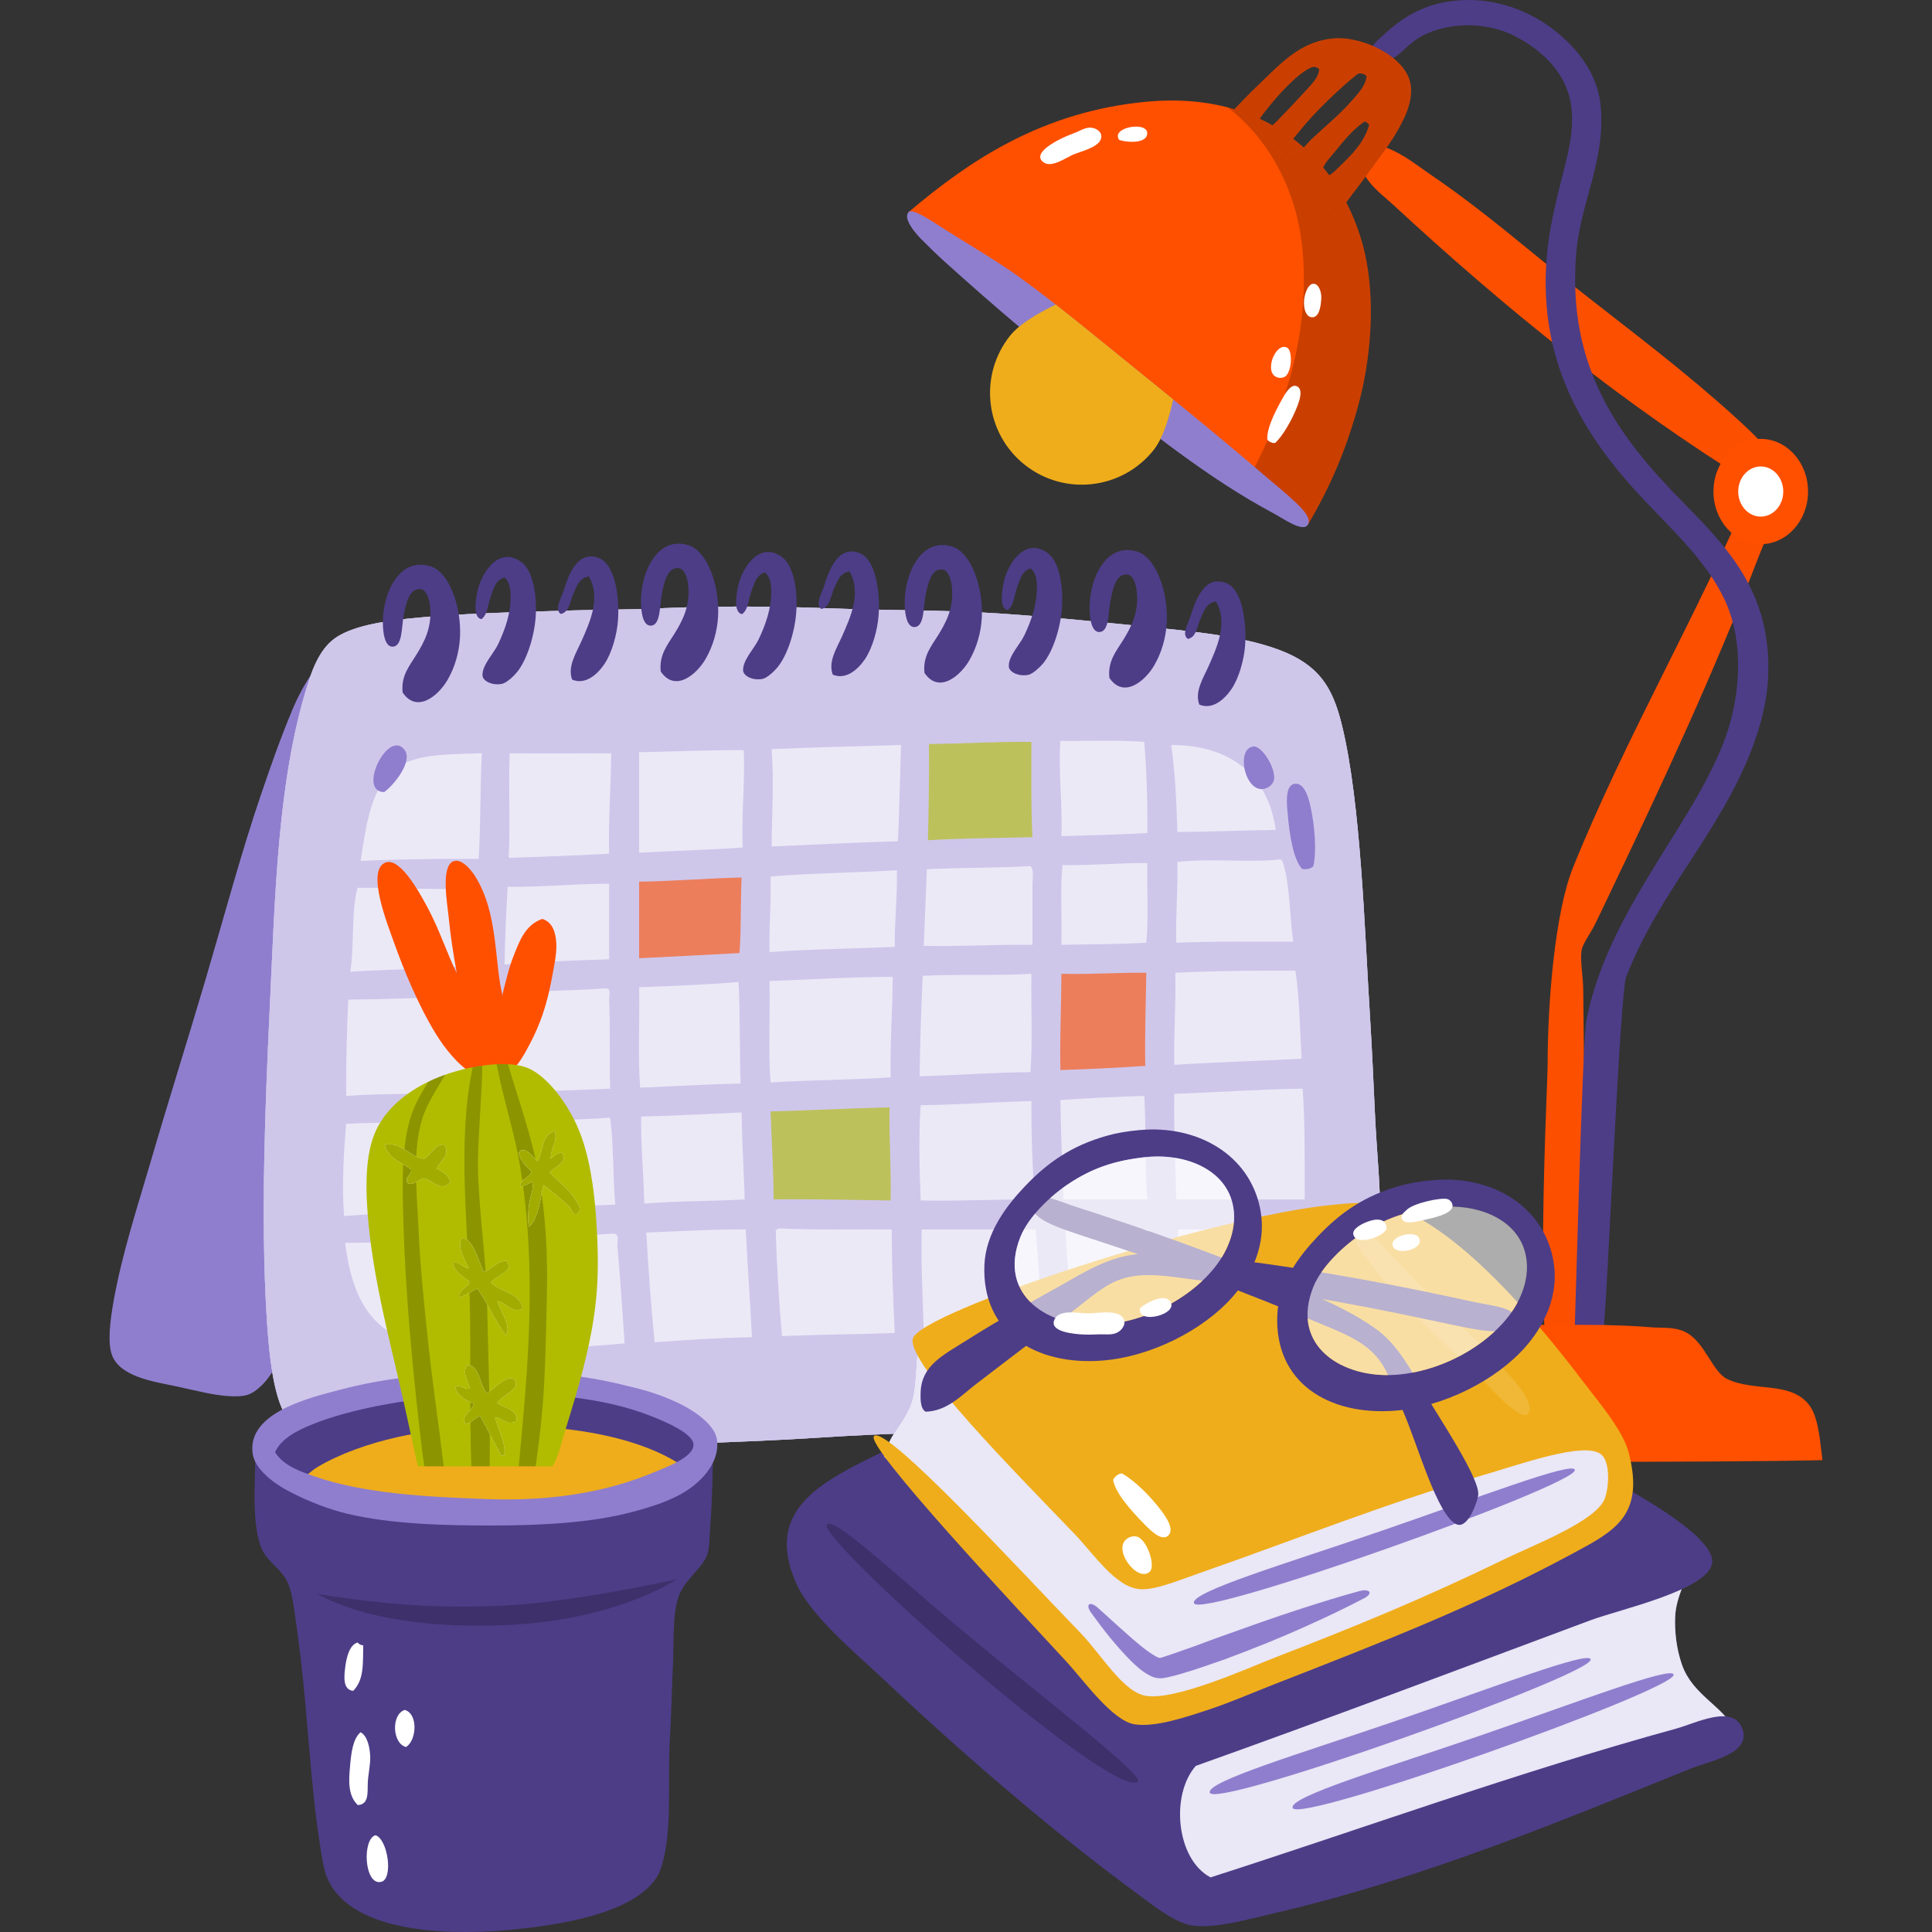 <svg width="167" height="167" viewBox="0 0 167 167" fill="none" xmlns="http://www.w3.org/2000/svg">
<rect x="0" y="0" width="167" height="167" fill="#333333" stroke="none"/>
<g id="books 1">
<g id="Group">
<g id="Group_2">
<g id="Group_3">
<g id="Group_4">
<g id="Group_5">
<path id="Vector" fill-rule="evenodd" clip-rule="evenodd" d="M151.518 41.854C140.434 35.044 130.019 26.585 120.429 17.703C119.148 16.518 117.087 15.193 117.639 12.807C119.417 11.775 122.092 14.027 123.655 15.091C128.557 18.437 131.935 21.517 136.853 25.373C141.166 28.757 145.606 32.085 149.903 35.98C151.478 37.407 153.176 39.005 153.571 40.223C153.692 40.599 153.865 42.102 153.865 42.343C153.866 44.396 152.802 46.08 152.104 47.892C148.115 58.261 143.757 67.603 139.053 77.428C138.718 78.128 138.284 79.067 137.879 79.875C137.433 80.772 136.796 81.581 136.707 82.161C136.57 83.035 136.847 84.386 136.853 85.59C136.864 87.95 137.448 123.308 135.644 123.727C132.091 124.55 133.774 94.241 133.774 92.097C133.774 86.47 134.431 78.804 135.973 74.982C140.495 63.769 146.855 52.93 151.518 41.854Z" fill="#FF5000"/>
</g>
</g>
<g id="Group_6" opacity="0.21">
<g id="Group_7" opacity="0.21">
<path id="Vector_2" opacity="0.21" fill-rule="evenodd" clip-rule="evenodd" d="M151.518 41.854C140.434 35.044 130.019 26.585 120.429 17.703C119.148 16.518 117.087 15.193 117.639 12.807C119.417 11.775 122.092 14.027 123.655 15.091C128.557 18.437 131.935 21.517 136.853 25.373C141.166 28.757 145.606 32.085 149.903 35.98C151.478 37.407 153.176 39.005 153.571 40.223C153.692 40.599 153.865 42.102 153.865 42.343C153.866 44.396 152.802 46.08 152.104 47.892C148.115 58.261 143.757 67.603 139.053 77.428C138.718 78.128 138.284 79.067 137.879 79.875C137.433 80.772 136.796 81.581 136.707 82.161C136.57 83.035 136.847 84.386 136.853 85.59C136.864 87.95 137.448 123.308 135.644 123.727C132.091 124.55 133.774 94.241 133.774 92.097C133.774 86.47 134.431 78.804 135.973 74.982C140.495 63.769 146.855 52.93 151.518 41.854Z" fill="black"/>
</g>
</g>
<g id="Group_8">
<path id="Vector_3" fill-rule="evenodd" clip-rule="evenodd" d="M156.286 42.487C156.286 44.997 154.455 47.036 152.197 47.036C149.942 47.036 148.111 44.997 148.111 42.487C148.111 39.976 149.942 37.938 152.197 37.938C154.455 37.938 156.286 39.977 156.286 42.487Z" fill="#FF5000"/>
<path id="Vector_4" fill-rule="evenodd" clip-rule="evenodd" d="M154.144 42.487C154.144 43.686 153.273 44.654 152.196 44.654C151.122 44.654 150.25 43.686 150.25 42.487C150.25 41.29 151.122 40.32 152.196 40.32C153.273 40.32 154.144 41.29 154.144 42.487Z" fill="white"/>
</g>
<path id="Vector_5" fill-rule="evenodd" clip-rule="evenodd" d="M126.076 0.034C129.425 -0.231 132.439 1.074 134.453 2.691C136.405 4.259 138.096 6.398 138.358 9.129C138.809 13.889 136.603 17.457 136.243 21.933C135.442 31.86 140.043 37.864 145.267 43.201C149.216 47.233 153.195 51.143 152.831 58.593C152.722 60.802 152.12 62.916 151.448 64.681C148.657 72.019 143.407 77.06 140.552 84.48C140.063 85.75 138.964 110.841 138.731 113.338C138.653 114.171 138.61 115.599 138.569 116.838C138.534 117.98 138.58 119.329 137.268 119.357C135.73 119.386 135.998 117.841 136.049 116.838C136.157 114.708 136.76 90.065 137.137 88.142C138.153 82.944 140.895 78.325 143.397 74.264C145.365 71.079 147.532 67.822 148.927 64.332C150.389 60.682 150.877 55.725 149.093 51.877C147.563 48.585 144.642 45.901 142.097 43.201C137.157 37.963 132.589 31.225 133.802 21.233C134.054 19.161 134.574 17.074 135.104 15.006C135.6 13.065 136.224 10.679 135.674 8.429C135.072 5.983 132.972 4.069 130.631 2.972C128.433 1.943 125.287 1.855 122.906 3.112C122.224 3.471 121.645 4.059 121.034 4.581C120.337 5.18 119.322 5.716 118.677 5.071C118.011 4.408 118.866 3.684 119.407 3.182C121.154 1.564 122.982 0.279 126.076 0.034Z" fill="#4D3D87"/>
</g>
<path id="Vector_6" fill-rule="evenodd" clip-rule="evenodd" d="M157.529 126.213C157.318 124.645 157.217 122.426 156.304 121.347C154.647 119.385 151.654 120.321 149.304 119.204C147.981 118.573 147.366 115.924 145.629 115.116C144.666 114.666 143.655 114.809 142.655 114.725C141.432 114.619 140.134 114.569 138.796 114.542C138.796 114.537 138.796 114.534 138.798 114.529C138.586 114.53 138.369 114.529 138.153 114.529C137.019 114.515 135.858 114.516 134.687 114.521C133.518 114.516 132.357 114.515 131.223 114.529C131.008 114.529 130.792 114.53 130.58 114.529C130.582 114.533 130.582 114.537 130.582 114.542C129.241 114.569 127.944 114.619 126.723 114.725C125.724 114.809 124.709 114.666 123.747 115.116C122.01 115.924 121.396 118.573 120.072 119.204C117.722 120.32 114.728 119.385 113.071 121.347C112.158 122.426 112.058 124.645 111.848 126.213C119.815 126.416 149.562 126.416 157.529 126.213Z" fill="#FF5000"/>
<g id="Group_9">
<g id="Group_10">
<g id="Group_11">
<path id="Vector_7" fill-rule="evenodd" clip-rule="evenodd" d="M113.046 45.362C103.164 39.873 94.311 33.314 86.185 26.013C83.497 23.598 80.869 21.102 78.522 18.349C83.937 13.756 90.191 9.618 99.162 8.786C109.212 7.857 115.64 13.529 117.752 21.003C118.937 25.204 118.585 30.489 117.524 34.587C116.458 38.703 114.953 42.144 113.046 45.362Z" fill="#FF5000"/>
<path id="Vector_8" opacity="0.21" d="M117.754 21.003C116.181 15.438 112.21 10.87 106.135 9.287C108.996 11.509 110.964 14.641 111.964 18.18C113.15 22.38 112.798 27.666 111.737 31.762C110.717 35.696 109.292 39.011 107.505 42.106C109.316 43.228 111.163 44.315 113.047 45.362C114.954 42.144 116.459 38.703 117.525 34.587C118.586 30.489 118.939 25.204 117.754 21.003Z" fill="black"/>
</g>
<g id="Group_12">
<path id="Vector_9" fill-rule="evenodd" clip-rule="evenodd" d="M113.047 45.362C112.608 46.043 110.909 44.814 110.088 44.375C104.309 41.293 99.234 37.11 94.229 33.221C89.895 29.854 85.727 26.297 81.633 22.598C80.995 22.021 80.304 21.351 79.661 20.701C79.056 20.092 78.068 18.91 78.522 18.349C78.829 17.97 80.292 18.942 81.253 19.563C83.55 21.046 86.129 22.506 88.234 24.041C91.287 26.262 94.106 28.604 96.808 30.793C101.149 34.309 105.235 37.599 109.404 41.188C110.057 41.751 110.797 42.333 111.454 42.935C112.048 43.478 113.489 44.676 113.047 45.362Z" fill="#8F7ECE"/>
<path id="Vector_10" d="M96.808 30.793C95.021 29.345 93.177 27.828 91.253 26.325C90.064 26.917 88.93 27.547 88.091 28.242C87.79 28.491 87.526 28.749 87.312 29.016C84.58 32.439 85.136 37.427 88.558 40.161C91.98 42.895 96.971 42.338 99.706 38.916C99.928 38.635 100.129 38.306 100.311 37.938C100.782 36.985 101.122 35.779 101.416 34.529C99.903 33.296 98.372 32.061 96.808 30.793Z" fill="#EFAD1B"/>
</g>
<g id="Group_13">
<g id="Group_14">
<path id="Vector_11" fill-rule="evenodd" clip-rule="evenodd" d="M96.741 12.096C95.934 10.936 99.553 10.391 99.132 11.715C98.913 12.408 97.391 12.32 96.741 12.096Z" fill="white"/>
<path id="Vector_12" fill-rule="evenodd" clip-rule="evenodd" d="M94.501 11.067C94.792 11.137 95.349 11.437 95.163 12.011C94.923 12.758 93.382 13.098 92.796 13.351C92.084 13.654 90.882 14.55 90.187 14.022C89.195 13.27 91.193 12.229 91.894 11.9C92.268 11.725 92.65 11.589 92.974 11.456C93.527 11.229 93.942 10.932 94.501 11.067Z" fill="white"/>
</g>
<g id="Group_15">
<path id="Vector_13" fill-rule="evenodd" clip-rule="evenodd" d="M109.554 38.022C109.462 37.159 110.086 35.837 110.779 34.577C111.074 34.036 111.57 33.17 112.082 33.38C112.698 33.632 112.293 34.706 112.148 35.088C111.684 36.302 110.88 37.675 110.239 38.278C110.044 38.342 109.708 38.203 109.554 38.022Z" fill="white"/>
<path id="Vector_14" fill-rule="evenodd" clip-rule="evenodd" d="M110.505 32.645C109.135 32.37 110.232 29.516 111.261 30.049C111.707 30.282 111.693 31.86 111.207 32.441C111.032 32.646 110.743 32.693 110.505 32.645Z" fill="white"/>
<path id="Vector_15" fill-rule="evenodd" clip-rule="evenodd" d="M113.378 27.423C112.885 27.376 112.67 26.689 112.723 25.972C112.765 25.395 113.108 24.311 113.719 24.567C113.993 24.68 114.239 25.205 114.209 25.802C114.178 26.503 114.018 27.482 113.378 27.423Z" fill="white"/>
</g>
</g>
</g>
<g id="Group_16">
<path id="Vector_16" fill-rule="evenodd" clip-rule="evenodd" d="M121.925 7.269C121.529 4.911 117.785 3.091 115.248 3.323C112.849 3.544 111.301 4.9 109.708 6.435C108.737 7.37 107.676 8.388 106.748 9.394C106.69 9.458 106.639 9.513 106.588 9.562C107.541 9.746 108.181 10.359 108.502 11.123C109.378 11.86 110.186 12.708 110.961 13.469C112.33 14.805 113.433 16.364 114.682 17.806C114.891 18.05 115.051 18.304 115.168 18.562C115.764 18.431 116.397 17.434 116.918 16.755C117.573 15.899 118.08 15.229 118.511 14.631C119.605 13.105 120.619 11.842 121.394 10.154C121.697 9.491 122.113 8.39 121.925 7.269ZM110.467 10.381C110.064 10.791 109.509 11.388 108.797 11.14C108.523 10.581 109.075 9.994 109.481 9.471C110.339 8.361 112.174 6.303 113.349 5.827C113.58 5.735 113.813 5.765 114.032 5.979C113.994 6.629 113.476 7.183 113.046 7.648C112.18 8.586 111.402 9.426 110.467 10.381ZM111.454 13.339C111.086 12.62 111.87 11.91 112.363 11.292C113.663 9.662 115.82 7.61 117.297 6.435C117.51 6.264 117.947 6.351 118.131 6.586C118.038 7.45 117.37 8.104 116.841 8.712C115.774 9.941 114.564 10.902 113.349 12.051C112.811 12.561 112.314 13.431 111.454 13.339ZM116.765 13.415C116.446 13.759 116.05 14.14 115.704 14.477C115.339 14.833 114.95 15.253 114.412 15.312C113.949 14.637 114.815 13.807 115.322 13.188C116.14 12.196 116.875 11.248 117.904 10.532C118.197 10.466 118.172 10.719 118.359 10.759C118.091 11.813 117.416 12.71 116.765 13.415Z" fill="#FF5000"/>
<path id="Vector_17" opacity="0.21" fill-rule="evenodd" clip-rule="evenodd" d="M121.925 7.269C121.529 4.911 117.785 3.091 115.248 3.323C112.849 3.544 111.301 4.9 109.708 6.435C108.737 7.37 107.676 8.388 106.748 9.394C106.69 9.458 106.639 9.513 106.588 9.562C107.541 9.746 108.181 10.359 108.502 11.123C109.378 11.86 110.186 12.708 110.961 13.469C112.33 14.805 113.433 16.364 114.682 17.806C114.891 18.05 115.051 18.304 115.168 18.562C115.764 18.431 116.397 17.434 116.918 16.755C117.573 15.899 118.08 15.229 118.511 14.631C119.605 13.105 120.619 11.842 121.394 10.154C121.697 9.491 122.113 8.39 121.925 7.269ZM110.467 10.381C110.064 10.791 109.509 11.388 108.797 11.14C108.523 10.581 109.075 9.994 109.481 9.471C110.339 8.361 112.174 6.303 113.349 5.827C113.58 5.735 113.813 5.765 114.032 5.979C113.994 6.629 113.476 7.183 113.046 7.648C112.18 8.586 111.402 9.426 110.467 10.381ZM111.454 13.339C111.086 12.62 111.87 11.91 112.363 11.292C113.663 9.662 115.82 7.61 117.297 6.435C117.51 6.264 117.947 6.351 118.131 6.586C118.038 7.45 117.37 8.104 116.841 8.712C115.774 9.941 114.564 10.902 113.349 12.051C112.811 12.561 112.314 13.431 111.454 13.339ZM116.765 13.415C116.446 13.759 116.05 14.14 115.704 14.477C115.339 14.833 114.95 15.253 114.412 15.312C113.949 14.637 114.815 13.807 115.322 13.188C116.14 12.196 116.875 11.248 117.904 10.532C118.197 10.466 118.172 10.719 118.359 10.759C118.091 11.813 117.416 12.71 116.765 13.415Z" fill="black"/>
</g>
</g>
</g>
<g id="Group_17">
<g id="Group_18">
<path id="Vector_18" fill-rule="evenodd" clip-rule="evenodd" d="M30.102 55.719C30.358 55.729 30.642 55.436 30.728 56.346C30.808 57.188 30.345 58.302 30.191 59.119C29.913 60.599 29.508 62.614 29.475 62.787C28.941 65.681 28.57 68.1 28.222 70.304C27.339 75.898 26.755 80.828 26.167 85.782C25.224 93.699 24.903 101.77 24.555 110.477C24.439 113.354 24.549 116.55 23.661 118.35C23.233 119.217 22.224 120.341 21.334 120.587C20.37 120.855 18.712 120.584 17.844 120.409C17.028 120.244 15.837 119.958 14.981 119.781C13.174 119.413 10.421 118.974 9.701 117.188C9.268 116.113 9.531 114.126 9.791 112.625C10.514 108.444 11.972 104.024 13.012 100.456C14.54 95.213 16.137 90.185 17.755 84.709C19.363 79.263 20.838 73.75 22.496 68.873C23.265 66.612 24.166 63.987 25.27 61.356C26.159 59.236 27.717 56.53 29.834 55.718C29.894 55.695 30.037 55.717 30.102 55.719Z" fill="#8F7ECE"/>
<g id="Group_19">
<g id="Group_20">
<g id="Group_21">
<path id="Vector_19" fill-rule="evenodd" clip-rule="evenodd" d="M56.855 52.588C61.508 52.366 67.065 52.395 71.886 52.588C76.731 52.782 81.503 52.7 86.472 53.035C90.958 53.337 95.564 53.811 100.25 54.288C104.63 54.733 109.554 55.302 112.418 57.061C114.478 58.326 115.344 60.035 115.998 62.698C117.643 69.408 117.958 80.587 118.414 87.751C118.596 90.635 118.724 93.637 118.86 96.519C118.998 99.415 119.308 102.317 119.308 105.198C119.306 111.013 120.124 117.712 118.143 121.93C117.567 123.158 116.811 124.048 115.191 124.614C112.461 125.568 108.081 124.929 104.633 124.614C93.956 123.641 82.144 123.521 70.991 124.255C63.465 124.753 56.486 124.769 48.89 125.42C45.606 125.7 41.692 126.096 37.975 126.135C31.729 126.2 25.819 125.778 24.196 121.303C23.464 119.284 23.2 116.346 23.033 113.519C22.54 105.193 22.929 95.356 23.302 87.482C23.785 77.243 23.994 67.619 26.523 59.387C27.042 57.698 27.717 55.912 29.206 55.004C30.606 54.152 32.812 53.736 35.202 53.481C39.705 53.005 44.718 52.915 49.428 52.766C51.862 52.69 54.323 52.707 56.855 52.588Z" fill="white"/>
<path id="Vector_20" fill-rule="evenodd" clip-rule="evenodd" d="M56.855 52.588C61.508 52.366 67.065 52.395 71.886 52.588C76.731 52.782 81.503 52.7 86.472 53.035C90.958 53.337 95.564 53.811 100.25 54.288C104.63 54.733 109.554 55.302 112.418 57.061C114.478 58.326 115.344 60.035 115.998 62.698C117.643 69.408 117.958 80.587 118.414 87.751C118.596 90.635 118.724 93.637 118.86 96.519C118.998 99.415 119.308 102.317 119.308 105.198C119.306 111.013 120.124 117.712 118.143 121.93C117.567 123.158 116.811 124.048 115.191 124.614C112.461 125.568 108.081 124.929 104.633 124.614C93.956 123.641 82.144 123.521 70.991 124.255C63.465 124.753 56.486 124.769 48.89 125.42C45.606 125.7 41.692 126.096 37.975 126.135C31.729 126.2 25.819 125.778 24.196 121.303C23.464 119.284 23.2 116.346 23.033 113.519C22.54 105.193 22.929 95.356 23.302 87.482C23.785 77.243 23.994 67.619 26.523 59.387C27.042 57.698 27.717 55.912 29.206 55.004C30.606 54.152 32.812 53.736 35.202 53.481C39.705 53.005 44.718 52.915 49.428 52.766C51.862 52.69 54.323 52.707 56.855 52.588Z" fill="#8F7ECE"/>
<path id="Vector_21" opacity="0.57" fill-rule="evenodd" clip-rule="evenodd" d="M56.855 52.588C61.508 52.366 67.065 52.395 71.886 52.588C76.731 52.782 81.503 52.7 86.472 53.035C90.958 53.337 95.564 53.811 100.25 54.288C104.63 54.733 109.554 55.302 112.418 57.061C114.478 58.326 115.344 60.035 115.998 62.698C117.643 69.408 117.958 80.587 118.414 87.751C118.596 90.635 118.724 93.637 118.86 96.519C118.998 99.415 119.308 102.317 119.308 105.198C119.306 111.013 120.124 117.712 118.143 121.93C117.567 123.158 116.811 124.048 115.191 124.614C112.461 125.568 108.081 124.929 104.633 124.614C93.956 123.641 82.144 123.521 70.991 124.255C63.465 124.753 56.486 124.769 48.89 125.42C45.606 125.7 41.692 126.096 37.975 126.135C31.729 126.2 25.819 125.778 24.196 121.303C23.464 119.284 23.2 116.346 23.033 113.519C22.54 105.193 22.929 95.356 23.302 87.482C23.785 77.243 23.994 67.619 26.523 59.387C27.042 57.698 27.717 55.912 29.206 55.004C30.606 54.152 32.812 53.736 35.202 53.481C39.705 53.005 44.718 52.915 49.428 52.766C51.862 52.69 54.323 52.707 56.855 52.588Z" fill="white"/>
<g id="Group_22" opacity="0.78">
<path id="Vector_22" opacity="0.78" fill-rule="evenodd" clip-rule="evenodd" d="M98.908 64.13C99.117 66.634 99.196 69.269 99.175 72.004C96.749 72.141 94.245 72.202 91.75 72.273C91.858 69.451 91.467 66.649 91.66 64.041C94.068 64.078 96.639 63.953 98.908 64.13Z" fill="white"/>
<path id="Vector_23" opacity="0.78" fill-rule="evenodd" clip-rule="evenodd" d="M89.155 64.13C89.165 66.894 89.107 69.726 89.245 72.362C86.23 72.45 83.123 72.445 80.209 72.631C80.268 69.886 80.333 67.148 80.297 64.309C83.29 64.287 86.104 64.091 89.155 64.13Z" fill="#B1BC00"/>
<path id="Vector_24" opacity="0.78" fill-rule="evenodd" clip-rule="evenodd" d="M101.234 64.398C106.337 64.394 109.614 66.993 110.272 71.735C107.424 71.782 104.641 71.892 101.772 71.915C101.697 69.306 101.58 66.737 101.234 64.398Z" fill="white"/>
<path id="Vector_25" opacity="0.78" fill-rule="evenodd" clip-rule="evenodd" d="M77.881 64.398C77.791 67.172 77.743 69.986 77.613 72.72C73.922 72.817 70.331 73.012 66.697 73.166C66.718 70.411 66.915 67.469 66.697 64.756C70.376 64.591 74.148 64.513 77.881 64.398Z" fill="white"/>
<path id="Vector_26" opacity="0.78" fill-rule="evenodd" clip-rule="evenodd" d="M64.282 64.845C64.416 67.456 64.081 70.369 64.192 73.257C61.269 73.466 58.215 73.542 55.246 73.704C55.246 70.812 55.246 67.917 55.246 65.025C58.197 64.965 61.54 64.818 64.282 64.845Z" fill="white"/>
<path id="Vector_27" opacity="0.78" fill-rule="evenodd" clip-rule="evenodd" d="M41.645 65.114C41.492 68.093 41.557 71.29 41.377 74.242C37.898 74.224 34.474 74.257 31.176 74.419C31.586 71.707 31.957 68.937 33.414 67.172C35.087 65.144 38.038 65.224 41.645 65.114Z" fill="white"/>
<path id="Vector_28" opacity="0.78" fill-rule="evenodd" clip-rule="evenodd" d="M52.828 65.114C52.803 68.043 52.586 70.777 52.649 73.793C49.789 73.946 46.89 74.059 43.969 74.15C44.131 71.123 43.931 68 44.06 65.114C47.296 65.144 49.539 65.119 52.828 65.114Z" fill="white"/>
<path id="Vector_29" opacity="0.78" fill-rule="evenodd" clip-rule="evenodd" d="M111.791 81.4C108.407 81.415 104.934 81.343 101.681 81.488C101.615 79.067 101.825 76.919 101.771 74.51C104.536 74.191 107.812 74.544 110.181 74.331C110.781 74.277 110.786 74.166 110.986 74.867C111.491 76.639 111.51 79.683 111.791 81.4Z" fill="white"/>
<path id="Vector_30" opacity="0.78" fill-rule="evenodd" clip-rule="evenodd" d="M99.175 74.6C99.118 76.869 99.291 79.367 99.086 81.488C96.712 81.619 94.204 81.617 91.75 81.668C91.808 79.4 91.63 76.898 91.839 74.777C94.386 74.82 96.66 74.588 99.175 74.6Z" fill="white"/>
<path id="Vector_31" opacity="0.78" fill-rule="evenodd" clip-rule="evenodd" d="M89.065 74.866C89.393 75.15 89.244 75.875 89.244 76.477C89.244 78.081 89.244 79.982 89.244 81.668C86.04 81.624 83.08 81.826 79.85 81.756C79.94 79.55 80.026 77.34 80.118 75.135C83.051 74.995 86.154 75.029 89.065 74.866Z" fill="white"/>
<path id="Vector_32" opacity="0.78" fill-rule="evenodd" clip-rule="evenodd" d="M77.523 75.224C77.576 77.544 77.312 79.548 77.344 81.846C73.742 82.003 70.023 82.041 66.517 82.294C66.469 80.039 66.675 78.038 66.607 75.762C70.137 75.474 73.923 75.442 77.523 75.224Z" fill="white"/>
<path id="Vector_33" opacity="0.78" fill-rule="evenodd" clip-rule="evenodd" d="M64.101 75.851C64.008 77.996 64.078 80.302 63.922 82.383C61.044 82.547 58.132 82.676 55.244 82.83C55.244 80.623 55.244 78.416 55.244 76.21C58.277 76.171 61.092 75.914 64.101 75.851Z" fill="#FF5000"/>
<path id="Vector_34" opacity="0.78" fill-rule="evenodd" clip-rule="evenodd" d="M52.651 76.388C52.651 78.565 52.651 80.742 52.651 82.919C49.594 83.024 46.53 83.122 43.613 83.367C43.663 81.09 43.742 78.843 43.882 76.657C46.926 76.689 49.644 76.395 52.651 76.388Z" fill="white"/>
<path id="Vector_35" opacity="0.78" fill-rule="evenodd" clip-rule="evenodd" d="M30.907 76.746C34.396 76.699 37.886 76.991 41.287 76.746C41.242 79.026 41.14 81.252 41.018 83.457C37.556 83.752 33.821 83.774 30.281 83.994C30.643 81.73 30.343 78.805 30.907 76.746Z" fill="white"/>
<path id="Vector_36" opacity="0.78" fill-rule="evenodd" clip-rule="evenodd" d="M111.97 83.905C112.341 86.246 112.355 88.949 112.506 91.51C108.866 91.716 105.1 91.797 101.503 92.047C101.451 89.311 101.66 86.835 101.592 84.084C104.947 83.919 108.442 83.894 111.97 83.905Z" fill="white"/>
<path id="Vector_37" opacity="0.78" fill-rule="evenodd" clip-rule="evenodd" d="M99.085 84.084C99.048 86.758 98.949 89.375 98.996 92.136C96.589 92.295 94.149 92.419 91.659 92.494C91.602 89.634 91.734 86.961 91.749 84.172C94.291 84.24 96.584 84.058 99.085 84.084Z" fill="#FF5000"/>
<path id="Vector_38" opacity="0.78" fill-rule="evenodd" clip-rule="evenodd" d="M89.155 84.172C89.097 86.977 89.274 90.018 89.066 92.673C85.786 92.702 82.715 92.942 79.492 93.03C79.523 90.078 79.633 87.205 79.762 84.352C82.787 84.186 86.152 84.362 89.155 84.172Z" fill="white"/>
<path id="Vector_39" opacity="0.78" fill-rule="evenodd" clip-rule="evenodd" d="M77.164 84.441C77.156 87.385 76.922 90.104 76.985 93.12C73.615 93.357 69.995 93.346 66.607 93.567C66.398 90.822 66.576 87.693 66.517 84.799C70.055 84.669 73.507 84.452 77.164 84.441Z" fill="white"/>
<path id="Vector_40" opacity="0.78" fill-rule="evenodd" clip-rule="evenodd" d="M63.835 84.887C63.998 87.707 63.912 90.777 64.014 93.657C61.071 93.725 58.226 93.894 55.334 94.015C55.128 91.299 55.303 88.2 55.246 85.336C58.157 85.236 61.048 85.115 63.835 84.887Z" fill="white"/>
<path id="Vector_41" opacity="0.78" fill-rule="evenodd" clip-rule="evenodd" d="M52.381 85.425C52.863 85.446 52.639 86.11 52.65 86.32C52.764 88.748 52.664 91.635 52.739 94.104C49.607 94.224 46.512 94.379 43.254 94.373C43.182 91.438 43.413 88.806 43.433 85.963C46.218 85.584 49.464 85.67 52.381 85.425Z" fill="white"/>
<path id="Vector_42" opacity="0.78" fill-rule="evenodd" clip-rule="evenodd" d="M40.927 86.052C40.778 88.793 40.751 91.66 40.66 94.462C37.136 94.608 33.33 94.47 29.922 94.73C29.905 91.879 29.988 89.129 30.102 86.41C33.789 86.368 37.39 86.241 40.927 86.052Z" fill="white"/>
<path id="Vector_43" opacity="0.78" fill-rule="evenodd" clip-rule="evenodd" d="M112.597 94.103C112.814 97.138 112.777 100.426 112.775 103.676C109.078 103.676 105.379 103.676 101.682 103.676C101.592 100.665 101.458 97.698 101.503 94.551C105.222 94.424 108.802 94.156 112.597 94.103Z" fill="white"/>
<path id="Vector_44" opacity="0.78" fill-rule="evenodd" clip-rule="evenodd" d="M98.909 94.73C99.082 97.627 98.93 100.85 99.176 103.677C96.76 103.677 94.344 103.677 91.93 103.677C91.818 100.836 91.704 97.997 91.66 95.089C94.024 94.918 96.456 94.813 98.909 94.73Z" fill="white"/>
<path id="Vector_45" opacity="0.78" fill-rule="evenodd" clip-rule="evenodd" d="M89.154 95.178C89.136 98.119 89.252 100.925 89.423 103.676C86.092 103.657 82.959 103.834 79.581 103.768C79.48 101.181 79.399 98.107 79.581 95.535C82.848 95.494 85.932 95.265 89.154 95.178Z" fill="white"/>
<path id="Vector_46" opacity="0.78" fill-rule="evenodd" clip-rule="evenodd" d="M76.897 95.715C76.839 98.488 77.05 100.989 76.985 103.768C73.635 103.718 70.317 103.637 66.876 103.676C66.851 101.077 66.705 98.599 66.607 96.073C70.061 95.977 73.436 95.803 76.897 95.715Z" fill="#B1BC00"/>
<path id="Vector_47" opacity="0.78" fill-rule="evenodd" clip-rule="evenodd" d="M64.101 96.162C64.139 98.718 64.287 101.168 64.37 103.677C61.518 103.837 58.472 103.804 55.69 104.037C55.642 101.491 55.385 99.151 55.422 96.519C58.36 96.446 61.214 96.287 64.101 96.162Z" fill="white"/>
<path id="Vector_48" opacity="0.78" fill-rule="evenodd" clip-rule="evenodd" d="M52.738 96.61C53.059 98.943 52.961 101.694 53.185 104.123C49.915 104.284 46.536 104.336 43.253 104.483C43.181 102.021 43.136 99.531 43.166 96.966C46.335 96.829 49.664 96.845 52.738 96.61Z" fill="white"/>
<path id="Vector_49" opacity="0.78" fill-rule="evenodd" clip-rule="evenodd" d="M40.66 97.056C40.66 99.563 40.66 102.067 40.66 104.571C36.926 104.656 33.293 104.839 29.745 105.109C29.537 102.544 29.715 99.595 29.923 97.145C33.332 96.947 37.104 97.11 40.66 97.056Z" fill="white"/>
<path id="Vector_50" opacity="0.78" fill-rule="evenodd" clip-rule="evenodd" d="M77.076 106.274C77.094 109.327 77.188 112.305 77.345 115.219C74.127 115.342 70.798 115.354 67.593 115.489C67.339 112.52 67.143 109.497 67.057 106.361C67.121 106.278 67.219 106.225 67.324 106.183C70.45 106.336 73.818 106.251 77.076 106.274Z" fill="white"/>
<path id="Vector_51" opacity="0.78" fill-rule="evenodd" clip-rule="evenodd" d="M99.266 106.274C99.34 109.003 99.313 111.833 99.444 114.505C97.169 114.526 94.91 114.565 92.734 114.682C92.509 111.957 92.252 109.26 92.108 106.452C92.104 106.299 92.174 106.219 92.286 106.183C94.585 106.242 97.116 106.065 99.266 106.274Z" fill="white"/>
<path id="Vector_52" opacity="0.78" fill-rule="evenodd" clip-rule="evenodd" d="M64.46 106.274C64.621 109.394 64.837 112.458 64.996 115.577C62.112 115.646 59.332 115.819 56.586 116.024C56.285 112.927 56.043 109.769 55.871 106.541C58.717 106.436 61.488 106.253 64.46 106.274Z" fill="white"/>
<path id="Vector_53" opacity="0.78" fill-rule="evenodd" clip-rule="evenodd" d="M89.513 106.274C89.77 109.088 89.9 112.029 90.229 114.773C86.683 114.805 83.41 115.112 79.85 115.131C79.77 112.259 79.585 109.013 79.671 106.274C82.951 106.274 86.232 106.274 89.513 106.274Z" fill="white"/>
<path id="Vector_54" opacity="0.78" fill-rule="evenodd" clip-rule="evenodd" d="M101.86 106.274C105.469 106.274 109.078 106.274 112.687 106.274C112.604 108.803 112.479 110.77 111.523 112.178C109.839 114.649 105.976 114.245 101.95 114.415C102.032 111.648 101.712 108.805 101.86 106.274Z" fill="white"/>
<path id="Vector_55" opacity="0.78" fill-rule="evenodd" clip-rule="evenodd" d="M53.096 106.63C53.58 106.762 53.337 107.405 53.366 107.705C53.604 110.323 53.798 113.394 53.99 116.115C50.668 116.43 47.211 116.61 43.702 116.742C43.396 113.647 43.377 110.263 43.254 106.99C46.563 106.897 49.919 106.85 53.096 106.63Z" fill="white"/>
<path id="Vector_56" opacity="0.78" fill-rule="evenodd" clip-rule="evenodd" d="M40.75 107.078C40.751 110.446 40.959 113.61 41.107 116.83C37.921 116.494 35.066 116.273 33.145 114.773C31.122 113.194 30.245 110.66 29.834 107.436C33.56 107.406 37.142 107.229 40.75 107.078Z" fill="white"/>
</g>
</g>
<g id="Group_23">
<path id="Vector_57" fill-rule="evenodd" clip-rule="evenodd" d="M33.215 68.465C30.85 68.472 33.535 62.968 34.962 64.807C35.707 65.766 34.141 67.782 33.215 68.465Z" fill="#8F7ECE"/>
</g>
<g id="Group_24">
<path id="Vector_58" fill-rule="evenodd" clip-rule="evenodd" d="M112.535 75.101C111.759 74.171 111.461 72.153 111.287 70.153C111.211 69.295 111.115 67.908 111.873 67.754C112.783 67.571 113.145 69.13 113.271 69.686C113.675 71.455 113.803 73.671 113.526 74.868C113.35 75.093 112.851 75.194 112.535 75.101Z" fill="#8F7ECE"/>
<path id="Vector_59" fill-rule="evenodd" clip-rule="evenodd" d="M109.473 68.123C107.671 68.865 106.732 64.702 108.343 64.522C109.041 64.448 110.246 66.29 110.132 67.34C110.087 67.715 109.788 67.992 109.473 68.123Z" fill="#8F7ECE"/>
</g>
</g>
<g id="Group_25">
<path id="Vector_60" fill-rule="evenodd" clip-rule="evenodd" d="M34.806 59.861C34.638 58.413 35.43 57.51 35.976 56.618C36.613 55.582 37.435 54.193 37.147 52.204C37.077 51.699 36.831 51.026 36.427 50.941C35.417 50.728 35.089 52.153 34.895 53.194C34.698 54.268 34.793 55.927 33.905 55.898C33.258 55.875 33.088 54.713 33.094 53.735C33.106 51.259 34.525 48.085 37.239 48.958C38.836 49.473 39.905 52.461 39.761 55.086C39.689 56.413 39.313 57.691 38.68 58.78C37.883 60.156 36.03 61.679 34.806 59.861Z" fill="#4D3D87"/>
<path id="Vector_61" fill-rule="evenodd" clip-rule="evenodd" d="M49.455 58.745C49.034 57.605 49.807 56.454 50.265 55.412C50.952 53.849 51.981 51.684 50.897 49.825C50.069 49.955 49.844 50.685 49.545 51.357C49.273 51.967 49.208 52.943 48.464 53.069C47.9 52.665 48.496 51.764 48.734 50.997C49.134 49.708 49.971 47.409 51.887 48.292C53.122 48.862 53.569 51.512 53.419 53.61C53.33 54.858 52.89 56.441 52.248 57.394C51.634 58.306 50.597 59.227 49.455 58.745Z" fill="#4D3D87"/>
<path id="Vector_62" fill-rule="evenodd" clip-rule="evenodd" d="M43.597 49.915C42.867 50.104 42.678 50.846 42.427 51.536C42.178 52.22 42.162 53.123 41.616 53.518C40.866 53.39 41.118 51.885 41.254 51.176C41.543 49.683 43.034 47.133 45.039 48.564C46.162 49.365 46.42 51.691 46.301 53.339C46.179 55.038 45.543 57.059 44.679 58.114C44.396 58.461 43.783 59.025 43.417 59.105C42.589 59.29 41.728 58.881 41.707 58.386C41.665 57.491 42.679 56.488 43.059 55.681C43.638 54.447 44.155 53.046 44.139 51.536C44.134 51.087 44.12 50.352 43.597 49.915Z" fill="#4D3D87"/>
<path id="Vector_63" fill-rule="evenodd" clip-rule="evenodd" d="M57.114 58.044C56.948 56.597 57.738 55.691 58.286 54.8C58.923 53.763 59.744 52.375 59.457 50.386C59.387 49.882 59.141 49.208 58.737 49.123C57.727 48.91 57.397 50.335 57.205 51.376C57.008 52.45 57.103 54.11 56.214 54.08C55.566 54.057 55.398 52.895 55.402 51.917C55.416 49.441 56.834 46.268 59.549 47.141C61.146 47.656 62.214 50.643 62.071 53.269C61.999 54.595 61.622 55.873 60.99 56.962C60.192 58.338 58.339 59.861 57.114 58.044Z" fill="#4D3D87"/>
<path id="Vector_64" fill-rule="evenodd" clip-rule="evenodd" d="M95.895 58.596C95.728 57.147 96.518 56.244 97.067 55.352C97.703 54.316 98.523 52.926 98.237 50.936C98.166 50.434 97.92 49.761 97.518 49.675C96.507 49.462 96.178 50.887 95.986 51.929C95.787 53 95.884 54.662 94.993 54.631C94.347 54.609 94.177 53.447 94.184 52.469C94.196 49.993 95.614 46.819 98.328 47.692C99.926 48.207 100.995 51.196 100.851 53.819C100.779 55.147 100.404 56.425 99.77 57.515C98.973 58.888 97.12 60.413 95.895 58.596Z" fill="#4D3D87"/>
<path id="Vector_65" fill-rule="evenodd" clip-rule="evenodd" d="M79.911 58.165C79.745 56.716 80.535 55.813 81.082 54.921C81.719 53.885 82.539 52.497 82.253 50.507C82.182 50.003 81.936 49.329 81.532 49.245C80.522 49.032 80.192 50.456 80 51.498C79.803 52.571 79.9 54.23 79.011 54.201C78.363 54.179 78.193 53.017 78.199 52.038C78.212 49.562 79.63 46.387 82.344 47.261C83.942 47.777 85.009 50.764 84.867 53.39C84.794 54.716 84.418 55.993 83.785 57.084C82.987 58.46 81.137 59.983 79.911 58.165Z" fill="#4D3D87"/>
<path id="Vector_66" fill-rule="evenodd" clip-rule="evenodd" d="M71.981 58.314C71.563 57.174 72.335 56.023 72.794 54.981C73.48 53.418 74.509 51.251 73.426 49.393C72.597 49.524 72.374 50.254 72.073 50.925C71.801 51.536 71.736 52.511 70.991 52.638C70.427 52.233 71.023 51.332 71.261 50.566C71.663 49.276 72.497 46.98 74.416 47.863C75.649 48.431 76.098 51.081 75.947 53.179C75.857 54.427 75.419 56.01 74.776 56.962C74.161 57.874 73.124 58.796 71.981 58.314Z" fill="#4D3D87"/>
<path id="Vector_67" fill-rule="evenodd" clip-rule="evenodd" d="M66.124 49.484C65.394 49.673 65.204 50.415 64.954 51.106C64.705 51.792 64.689 52.692 64.143 53.087C63.393 52.959 63.646 51.455 63.783 50.745C64.072 49.252 65.561 46.702 67.568 48.133C68.691 48.934 68.948 51.26 68.828 52.908C68.708 54.608 68.071 56.629 67.206 57.683C66.923 58.03 66.311 58.594 65.945 58.676C65.116 58.86 64.255 58.451 64.233 57.954C64.192 57.059 65.204 56.058 65.584 55.25C66.164 54.018 66.681 52.616 66.665 51.106C66.661 50.657 66.647 49.922 66.124 49.484Z" fill="#4D3D87"/>
<path id="Vector_68" fill-rule="evenodd" clip-rule="evenodd" d="M103.665 60.902C103.245 59.763 104.017 58.612 104.476 57.569C105.162 56.007 106.19 53.84 105.106 51.983C104.28 52.112 104.053 52.841 103.754 53.514C103.482 54.123 103.419 55.099 102.673 55.226C102.109 54.822 102.706 53.919 102.943 53.153C103.343 51.863 104.18 49.567 106.098 50.45C107.33 51.018 107.778 53.668 107.629 55.765C107.539 57.013 107.1 58.599 106.457 59.55C105.843 60.461 104.805 61.384 103.665 60.902Z" fill="#4D3D87"/>
<path id="Vector_69" fill-rule="evenodd" clip-rule="evenodd" d="M89.09 49.135C88.359 49.324 88.169 50.065 87.918 50.758C87.67 51.442 87.655 52.343 87.107 52.739C86.359 52.611 86.61 51.106 86.746 50.397C87.035 48.904 88.526 46.352 90.532 47.784C91.656 48.585 91.91 50.912 91.793 52.56C91.671 54.26 91.037 56.28 90.171 57.335C89.889 57.681 89.275 58.245 88.909 58.328C88.08 58.51 87.22 58.101 87.199 57.605C87.157 56.712 88.169 55.71 88.551 54.901C89.13 53.668 89.646 52.267 89.631 50.757C89.625 50.308 89.611 49.573 89.09 49.135Z" fill="#4D3D87"/>
</g>
</g>
</g>
<g id="Group_26">
<g id="Group_27">
<g id="Group_28">
<g id="Group_29">
<path id="Vector_70" fill-rule="evenodd" clip-rule="evenodd" d="M146.059 134.824C145.991 136.335 144.89 137.879 144.803 139.679C144.737 141.011 144.911 142.545 145.392 143.907C146.316 146.533 148.919 147.454 149.895 149.472C139.539 154.089 128.01 157.997 116.28 162.256C112.88 163.489 107.089 165.663 103.874 164.481C100.692 163.31 98.137 156.659 100.549 153.117C102.071 150.886 106.53 148.936 110.537 147.528C118.088 144.882 127.334 142.43 134.341 139.604C138.583 137.895 142.428 136.247 146.059 134.824Z" fill="#8F7ECE"/>
<path id="Vector_71" opacity="0.81" fill-rule="evenodd" clip-rule="evenodd" d="M146.059 134.824C145.991 136.335 144.89 137.879 144.803 139.679C144.737 141.011 144.911 142.545 145.392 143.907C146.316 146.533 148.919 147.454 149.895 149.472C139.539 154.089 128.01 157.997 116.28 162.256C112.88 163.489 107.089 165.663 103.874 164.481C100.692 163.31 98.137 156.659 100.549 153.117C102.071 150.886 106.53 148.936 110.537 147.528C118.088 144.882 127.334 142.43 134.341 139.604C138.583 137.895 142.428 136.247 146.059 134.824Z" fill="white"/>
<g id="Group_30">
<path id="Vector_72" fill-rule="evenodd" clip-rule="evenodd" d="M137.496 143.449C137.607 144.784 105.139 156.354 104.582 154.968C104.189 154.007 112.528 151.542 120.638 148.757C129.129 145.841 137.426 142.634 137.496 143.449Z" fill="#8F7ECE"/>
<path id="Vector_73" fill-rule="evenodd" clip-rule="evenodd" d="M144.664 144.764C144.775 146.095 112.307 157.667 111.744 156.281C111.355 155.321 119.696 152.856 127.805 150.071C136.3 147.152 144.594 143.947 144.664 144.764Z" fill="#8F7ECE"/>
</g>
</g>
<g id="Group_31">
<path id="Vector_74" fill-rule="evenodd" clip-rule="evenodd" d="M103.362 152.642C101.16 155.139 101.663 160.709 104.639 162.28C117.71 158.084 131.117 153.207 144.905 149.414C146.602 148.948 149.797 147.282 150.601 149.414C151.435 151.602 147.754 152.225 146.142 152.875C135.155 157.308 123.107 162.365 110.127 165.381C107.807 165.922 105.033 166.712 103.087 166.442C101.547 166.23 99.602 164.647 98.094 163.534C90.743 158.125 82.99 151.394 76.368 145.156C73.85 142.786 70.021 139.638 68.778 136.761C66.224 130.852 70.447 128.389 75.244 126.007C78.69 124.296 82.258 123.165 85.367 122.073C93.266 119.303 99.18 116.568 105.382 114.229C110.066 112.458 115.697 116.462 119.243 118.059C126.969 121.539 132.141 123.867 139.808 128.216C141.794 129.348 148.366 132.958 147.986 135.142C147.583 137.468 140.044 139.097 137.47 140.057C125.977 144.34 114.705 148.597 103.362 152.642Z" fill="#4D3D87"/>
<path id="Vector_75" opacity="0.21" fill-rule="evenodd" clip-rule="evenodd" d="M98.339 154.026C95.93 155.462 70.581 132.979 71.48 131.787C72.068 131 77.456 136.194 83.697 141.373C90.933 147.377 99.075 153.59 98.339 154.026Z" fill="black"/>
</g>
</g>
<g id="Group_32">
<g id="Group_33">
<path id="Vector_76" fill-rule="evenodd" clip-rule="evenodd" d="M76.426 125.908C76.852 123.878 78.329 122.914 78.861 120.954C79.22 119.629 79.112 117.681 79.409 116.16C81.242 116.199 83.074 118.857 84.524 120.481C87.552 123.865 89.613 126.562 92.939 130.23C94.164 131.584 96.268 134.149 97.561 134.359C100.459 134.832 105.247 132.363 108.236 131.331C115.367 128.87 120.635 126.845 128.58 124.645C133.046 123.407 139.153 122.228 140.163 126.765C141.119 131.062 136.749 133.387 133.262 135.182C129.617 137.059 125.706 138.736 122.509 140.117C119.067 141.604 115.654 143.305 111.267 144.855C107.655 146.134 102.365 148.39 98.684 147.807C96.602 147.479 93.894 144.63 92.349 143.11C86.475 137.316 82.217 131.762 76.426 125.908Z" fill="#8F7ECE"/>
<path id="Vector_77" opacity="0.81" fill-rule="evenodd" clip-rule="evenodd" d="M76.426 125.908C76.852 123.878 78.329 122.914 78.861 120.954C79.22 119.629 79.112 117.681 79.409 116.16C81.242 116.199 83.074 118.857 84.524 120.481C87.552 123.865 89.613 126.562 92.939 130.23C94.164 131.584 96.268 134.149 97.561 134.359C100.459 134.832 105.247 132.363 108.236 131.331C115.367 128.87 120.635 126.845 128.58 124.645C133.046 123.407 139.153 122.228 140.163 126.765C141.119 131.062 136.749 133.387 133.262 135.182C129.617 137.059 125.706 138.736 122.509 140.117C119.067 141.604 115.654 143.305 111.267 144.855C107.655 146.134 102.365 148.39 98.684 147.807C96.602 147.479 93.894 144.63 92.349 143.11C86.475 137.316 82.217 131.762 76.426 125.908Z" fill="white"/>
<g id="Group_34">
<path id="Vector_78" fill-rule="evenodd" clip-rule="evenodd" d="M75.555 124.128C76.63 123.174 88.281 135.858 93.371 141.123C95.235 143.051 97.076 146.267 99.053 146.587C101.649 147.007 107.938 144.156 110.183 143.284C117.493 140.456 123.136 138.131 130.137 134.729C132.576 133.543 138.045 131.46 138.728 129.501C139.13 128.332 139.147 126.335 138.414 125.726C136.991 124.541 131.323 126.606 128.111 127.535C119.715 129.96 112.1 133.047 103.636 135.993C101.891 136.6 99.841 137.471 98.526 137.367C96.438 137.207 94.537 134.318 92.901 132.612C87.774 127.269 78.416 117.851 78.9 115.724C79.424 113.414 104.81 105.108 115.23 104.142C116.443 104.028 118.854 103.721 120.72 104.396C126.285 106.416 132.693 113.963 136.682 119.215C138.195 121.21 140.261 123.59 140.773 125.53C142.209 130.997 139.554 132.337 136.034 134.236C127.464 138.861 119.541 141.914 109.907 145.681C108.452 146.25 106.385 147.15 104.386 147.809C102.348 148.477 99.838 149.319 98.072 149.047C96.147 148.75 93.664 145.232 92.155 143.599C88.198 139.32 74.67 124.918 75.555 124.128Z" fill="#EFAD1B"/>
<path id="Vector_79" opacity="0.12" fill-rule="evenodd" clip-rule="evenodd" d="M132.145 122.131C131.757 122.976 129.736 120.96 128.664 119.823C126.618 117.637 122.238 113.871 120.013 111.157C118.696 109.554 116.17 106.598 116.958 105.946C117.577 105.437 119.604 107.774 120.665 108.929C122.903 111.364 127.28 115.458 129.647 117.974C130.585 118.972 132.639 121.054 132.145 122.131Z" fill="white"/>
</g>
<g id="Group_35">
<path id="Vector_80" d="M94.907 138.985C96.189 140.127 97.425 141.304 98.707 142.347C99.192 142.728 99.74 143.122 100.139 143.285C100.237 143.327 100.31 143.322 100.251 143.312C100.164 143.327 100.32 143.298 100.348 143.289L100.541 143.235C100.826 143.147 101.133 143.043 101.434 142.937C102.656 142.517 103.895 142.071 105.126 141.602C107.605 140.718 110.086 139.816 112.607 139.01C114.22 138.49 115.841 137.985 117.484 137.539C118.407 137.286 118.722 137.721 117.934 138.138C116.367 138.964 114.772 139.725 113.163 140.448C110.749 141.549 108.291 142.53 105.798 143.458C104.54 143.89 103.291 144.337 101.991 144.712C101.663 144.804 101.339 144.896 100.981 144.972L100.691 145.027C100.553 145.049 100.548 145.064 100.294 145.072C99.907 145.065 99.655 144.962 99.455 144.867C98.652 144.466 98.191 143.976 97.681 143.491C96.421 142.205 95.339 140.825 94.318 139.406C93.787 138.668 94.206 138.355 94.907 138.985Z" fill="#8F7ECE"/>
<path id="Vector_81" fill-rule="evenodd" clip-rule="evenodd" d="M136.128 127.066C136.239 128.401 103.77 139.97 103.212 138.586C102.821 137.626 111.16 135.158 119.271 132.374C127.761 129.457 136.057 126.252 136.128 127.066Z" fill="#8F7ECE"/>
</g>
</g>
<g id="Group_36">
<path id="Vector_82" fill-rule="evenodd" clip-rule="evenodd" d="M96.215 127.912C96.399 129.01 97.624 130.426 98.914 131.746C99.465 132.309 100.374 133.209 100.935 132.771C101.607 132.25 100.738 131.064 100.427 130.641C99.439 129.304 97.972 127.888 96.973 127.362C96.711 127.351 96.343 127.637 96.215 127.912Z" fill="white"/>
<path id="Vector_83" fill-rule="evenodd" clip-rule="evenodd" d="M97.562 132.915C95.964 133.724 98.3 136.87 99.388 135.855C99.859 135.416 99.298 133.472 98.498 132.926C98.21 132.73 97.84 132.774 97.562 132.915Z" fill="white"/>
</g>
</g>
</g>
<g id="Group_37">
<g id="Group_38">
<path id="Vector_84" fill-rule="evenodd" clip-rule="evenodd" d="M80.015 122.026C79.546 121.779 79.555 120.879 79.58 120.307C79.678 118.034 81.455 117.18 83.505 115.885C86.244 114.153 89 112.608 91.696 111.11C93.446 110.136 95.772 108.625 98.302 108.415C101.39 108.161 104.327 108.573 107.222 108.947C114.244 109.854 120.614 111.056 127.419 112.542C128.789 112.842 130.778 113.004 130.94 113.812C131.249 115.358 128.955 115.16 127.418 114.884C126.33 114.689 124.54 114.304 123.351 114.051C116.248 112.528 109.947 111.491 102.474 110.509C100.446 110.244 98.412 109.936 96.54 110.708C95.104 111.299 93.762 112.589 92.389 113.588C89.659 115.572 87.048 117.585 84.4 119.614C83.126 120.588 81.892 121.97 80.015 122.026Z" fill="#4D3D87"/>
<path id="Vector_85" fill-rule="evenodd" clip-rule="evenodd" d="M125.944 131.773C126.919 132.128 127.721 129.761 127.777 129.219C127.921 127.801 124.485 122.684 122.986 120.168C122.012 118.533 120.821 116.182 118.844 114.805C116.429 113.122 113.822 112.058 111.265 110.985C105.065 108.38 99.261 106.328 92.962 104.303C91.693 103.896 89.983 103.08 89.465 103.667C88.473 104.788 90.453 105.721 91.846 106.225C92.833 106.585 94.486 107.126 95.585 107.483C102.144 109.621 107.815 111.774 114.419 114.534C116.211 115.283 118.028 116.001 119.197 117.527C120.094 118.698 120.582 120.398 121.234 121.872C122.528 124.805 124.269 131.162 125.944 131.773Z" fill="#4D3D87"/>
<path id="Vector_86" fill-rule="evenodd" clip-rule="evenodd" d="M98.507 97.683C103.523 97.222 107.952 99.814 108.91 104.393C109.597 107.679 108.021 110.443 106.48 112.17C104.004 114.944 99.5 117.301 95.202 117.612C89.537 118.026 84.847 115.2 85.091 109.35C85.207 106.547 87.014 104.205 88.591 102.545C90.569 100.462 92.664 99.016 95.689 98.17C96.537 97.931 97.368 97.788 98.507 97.683ZM92.48 102.253C90.87 103.299 88.915 105.137 88.203 106.921C86.176 111.993 90.689 114.865 95.397 114.503C100.027 114.147 104.471 111.18 105.993 107.988C106.331 107.278 106.705 106.266 106.675 105.073C106.572 101.304 102.716 99.65 99.091 100.015C96.272 100.302 94.354 101.034 92.48 102.253Z" fill="#4D3D87"/>
<path id="Vector_87" fill-rule="evenodd" clip-rule="evenodd" d="M123.821 102.014C128.839 101.552 133.268 104.144 134.224 108.721C134.913 112.009 133.336 114.773 131.794 116.499C129.318 119.274 124.815 121.631 120.517 121.944C114.852 122.356 110.163 119.532 110.408 113.679C110.523 110.877 112.329 108.536 113.907 106.874C115.884 104.791 117.98 103.345 121.004 102.5C121.852 102.263 122.683 102.119 123.821 102.014ZM117.795 106.583C116.186 107.63 114.23 109.466 113.517 111.25C111.492 116.323 116.003 119.196 120.712 118.832C125.341 118.476 129.786 115.51 131.308 112.319C131.648 111.608 132.02 110.596 131.99 109.403C131.89 105.636 128.033 103.981 124.406 104.347C121.586 104.632 119.669 105.365 117.795 106.583Z" fill="#4D3D87"/>
<path id="Vector_88" opacity="0.6" fill-rule="evenodd" clip-rule="evenodd" d="M92.479 102.253C90.869 103.299 88.913 105.137 88.201 106.921C86.174 111.993 90.687 114.865 95.396 114.503C100.026 114.147 104.47 111.18 105.991 107.988C106.33 107.278 106.703 106.266 106.673 105.073C106.57 101.304 102.715 99.65 99.089 100.015C96.27 100.302 94.353 101.034 92.479 102.253Z" fill="white"/>
<path id="Vector_89" opacity="0.6" fill-rule="evenodd" clip-rule="evenodd" d="M117.794 106.584C116.185 107.63 114.229 109.466 113.517 111.251C111.492 116.323 116.003 119.196 120.711 118.832C125.341 118.476 129.786 115.51 131.308 112.319C131.648 111.608 132.019 110.596 131.989 109.403C131.889 105.636 128.032 103.981 124.405 104.347C121.585 104.632 119.668 105.365 117.794 106.584Z" fill="white"/>
</g>
<g id="Group_39">
<path id="Vector_90" fill-rule="evenodd" clip-rule="evenodd" d="M125.448 103.898C126.019 104.77 124.236 105.197 123.312 105.402C122.344 105.62 121.343 105.903 121.167 105.308C121.076 105.004 121.38 104.782 121.62 104.555C122.193 104.004 124.576 103.474 125.136 103.651C125.239 103.685 125.386 103.798 125.448 103.898Z" fill="white"/>
<path id="Vector_91" fill-rule="evenodd" clip-rule="evenodd" d="M122.622 106.946C123.289 107.996 120.551 108.63 120.375 107.635C120.226 106.793 122.263 106.377 122.622 106.946Z" fill="white"/>
<path id="Vector_92" fill-rule="evenodd" clip-rule="evenodd" d="M119.72 105.714C119.816 105.86 119.886 106.073 119.821 106.266C119.616 106.85 117.197 107.776 116.978 106.689C116.89 106.251 117.601 105.811 118.308 105.567C118.872 105.37 119.468 105.33 119.72 105.714Z" fill="white"/>
</g>
<g id="Group_40">
<path id="Vector_93" fill-rule="evenodd" clip-rule="evenodd" d="M98.549 113.079C98.244 114.583 102.087 113.569 101.097 112.428C100.58 111.834 99.1 112.577 98.549 113.079Z" fill="white"/>
<path id="Vector_94" fill-rule="evenodd" clip-rule="evenodd" d="M96.76 115.069C97.019 114.873 97.446 114.332 97.014 113.842C96.452 113.199 94.77 113.523 94.078 113.525C93.238 113.528 91.653 113.153 91.188 113.978C90.523 115.153 92.963 115.332 93.803 115.36C94.251 115.373 94.691 115.344 95.069 115.337C95.718 115.324 96.261 115.443 96.76 115.069Z" fill="white"/>
</g>
</g>
</g>
<g id="Group_41">
<path id="Vector_95" fill-rule="evenodd" clip-rule="evenodd" d="M43.455 86.123C42.714 83.251 43.101 78.973 41.079 75.757C40.617 75.02 39.81 74.161 39.147 74.466C38.089 74.952 38.679 78.212 38.765 79.125C38.943 80.956 39.18 82.431 39.484 84.107C38.675 82.541 38.064 80.519 36.971 78.47C36.197 77.021 34.561 74.083 33.323 74.558C31.605 75.216 33.55 80.035 34.084 81.539C34.856 83.706 36.102 86.803 37.658 89.34C39.205 91.867 42.151 95.013 44.562 92.213C45.111 91.571 45.652 90.55 46.084 89.674C46.934 87.941 47.401 86.225 47.745 84.325C47.914 83.39 48.144 82.358 48.085 81.509C48.028 80.644 47.796 79.707 46.867 79.43C45.404 79.947 44.912 81.342 44.466 82.443C43.983 83.625 43.7 84.908 43.412 86.045C43.426 86.072 43.441 86.099 43.455 86.123Z" fill="#FF5000"/>
<g id="Group_42">
<g id="Group_43">
<g id="Group_44">
<path id="Vector_96" fill-rule="evenodd" clip-rule="evenodd" d="M61.635 124.763C61.621 127.184 61.563 129.779 61.379 132.114C61.322 132.904 61.355 133.756 61.128 134.396C60.727 135.532 59.17 136.574 58.678 137.946C58.113 139.521 58.266 141.772 58.17 143.862C58.071 145.978 58.035 148.065 57.917 150.031C57.661 154.231 58.227 158.738 56.985 161.863C56.98 161.873 56.923 161.992 56.903 162.031C55.222 165.098 49.542 166.191 45.409 166.678C38.79 167.457 30.472 167.095 28.34 162.453C27.973 161.654 27.831 160.548 27.664 159.494C26.83 154.248 26.629 148.616 25.972 143.186C25.844 142.106 25.694 141.023 25.552 139.973C25.407 138.913 25.266 137.853 24.961 137.017C24.454 135.645 23.095 135.053 22.592 133.806C21.668 131.503 22.117 127.559 22.087 124.51C23.04 123.567 24.222 122.851 25.467 122.143C29.074 120.098 33.701 119.021 39.241 118.763C43.616 118.561 48.561 119.17 52.34 119.947C56.398 120.782 60.077 122.109 61.635 124.763Z" fill="#4D3D87"/>
<path id="Vector_97" fill-rule="evenodd" clip-rule="evenodd" d="M59.217 126.61C59.32 127.325 58.555 127.642 58.07 127.924C50.88 132.109 36.985 132.043 26.982 129.547C26.376 129.396 25.624 129.225 25.236 128.727C25.145 128.324 25.534 128.331 25.762 128.153C26.271 127.753 26.854 127.158 27.503 126.774C29.371 125.673 31.837 124.783 34.356 124.223C41.669 122.595 52.643 122.79 58.544 126.417C58.714 126.864 59.15 126.235 59.217 126.61Z" fill="#EFAD1B"/>
<g id="Group_45">
<path id="Vector_98" fill-rule="evenodd" clip-rule="evenodd" d="M41.099 118.596C45.45 118.388 49.823 118.748 53.437 119.608C55.26 120.045 56.595 120.332 58.506 121.215C60.008 121.905 61.781 123.147 61.971 124.425C62.249 126.296 60.777 127.882 59.522 128.737C58.069 129.725 56.332 130.24 54.704 130.679C51.05 131.658 46.615 131.863 42.45 131.863C38.553 131.863 33.884 131.767 30.028 130.849C28.469 130.476 26.75 129.82 25.13 128.989C23.662 128.237 22.007 127 21.833 125.608C21.382 122.069 26.825 120.806 29.438 120.116C33.118 119.144 36.578 118.811 41.099 118.596ZM27.241 127.637C31.465 129.092 36.782 129.394 42.199 129.581C48.009 129.782 52.704 128.884 56.648 127.214C57.515 126.847 60.001 125.971 59.943 124.848C59.893 123.896 57.54 122.915 56.479 122.482C52.257 120.762 46.742 120.262 40.846 120.537C36.07 120.766 30.512 121.668 26.902 123.158C25.64 123.678 24.292 124.364 23.775 125.523C24.487 126.68 25.902 127.176 27.241 127.637Z" fill="#8F7ECE"/>
</g>
</g>
<path id="Vector_99" opacity="0.21" fill-rule="evenodd" clip-rule="evenodd" d="M27.41 137.779C33.427 138.733 37.963 139.039 43.466 138.791C49.539 138.516 58.506 136.51 58.506 136.51C58.506 136.51 53.297 140.101 43.55 140.481C37.451 140.72 31.526 140.001 27.41 137.779Z" fill="black"/>
<g id="Group_46">
<path id="Vector_100" fill-rule="evenodd" clip-rule="evenodd" d="M32.46 158.636C31.282 158.949 31.476 163.051 32.968 162.66C34.013 162.388 33.525 158.971 32.46 158.636Z" fill="white"/>
<path id="Vector_101" fill-rule="evenodd" clip-rule="evenodd" d="M30.929 156.029C31.908 155.974 31.757 154.935 31.79 154.123C31.819 153.404 32.022 152.515 32.003 151.891C31.981 151.066 31.762 150.029 31.161 149.734C30.461 150.344 30.343 151.684 30.252 152.736C30.164 153.77 30.025 155.183 30.929 156.029Z" fill="white"/>
<path id="Vector_102" fill-rule="evenodd" clip-rule="evenodd" d="M30.526 146.158C31.507 145.193 31.357 143.659 31.398 142.222C31.2 142.21 31.036 142.127 30.913 141.976C30.188 142.175 29.939 143.335 29.845 144.083C29.752 144.84 29.587 146.052 30.526 146.158Z" fill="white"/>
<path id="Vector_103" fill-rule="evenodd" clip-rule="evenodd" d="M35.092 151.01C36.006 150.473 36.178 148.151 34.987 147.802C33.799 148.188 33.898 150.696 35.092 151.01Z" fill="white"/>
</g>
</g>
<g id="Group_47">
<g id="Group_48">
<path id="Vector_104" fill-rule="evenodd" clip-rule="evenodd" d="M35.337 123.194C35.587 124.38 35.846 125.564 36.12 126.744H47.75C48.234 126.083 48.565 124.586 48.901 123.499C49.99 119.99 51.018 116.538 51.459 112.911C51.78 110.249 51.693 107.772 51.534 105.378C51.359 102.777 50.948 99.702 49.895 97.346C48.883 95.069 47.167 92.974 45.655 92.332C43.752 91.525 39.902 92.204 37.423 93.314C34.756 94.508 33.075 96.22 32.349 98.065C31.495 100.233 31.605 103.284 31.878 106.016C32.44 111.655 34.141 117.526 35.337 123.194Z" fill="#B1BC00"/>
<g id="Group_49">
<path id="Vector_105" opacity="0.21" d="M36.477 125.316C36.534 125.794 36.606 126.268 36.678 126.744H38.355C37.929 123.163 37.382 119.526 36.999 115.923C36.657 112.708 36.322 109.466 36.173 106.138C36.029 103.001 35.641 99.52 36.487 96.755C36.925 95.33 37.763 94.148 38.488 92.894C38.115 93.025 37.756 93.166 37.424 93.313C37.286 93.375 37.162 93.444 37.029 93.507C36.572 94.228 36.132 94.973 35.819 95.697C34.661 98.356 34.774 102.174 34.856 105.225C35.034 111.801 35.664 118.526 36.477 125.316Z" fill="black"/>
<path id="Vector_106" opacity="0.21" d="M40.739 126.744H42.327C42.405 122.032 42.195 117.204 42.096 112.371C42.028 108.918 41.463 105.24 41.328 101.545C41.268 99.857 41.412 98.036 41.495 96.291C41.565 94.867 41.705 93.438 41.685 92.116C41.41 92.154 41.133 92.202 40.855 92.257C39.537 98.609 40.412 105.356 40.593 112.067C40.721 116.927 40.567 121.809 40.739 126.744Z" fill="black"/>
<path id="Vector_107" opacity="0.21" d="M44.957 100.81C46.443 109.802 45.631 118.342 44.839 126.744H46.297C46.535 125.208 46.718 123.598 46.849 122.172C47.161 118.836 47.188 115.32 47.271 112.022C47.358 108.607 47.197 105.095 46.55 101.473C45.987 98.319 44.874 95.242 43.91 91.989C43.593 91.975 43.259 91.977 42.916 91.993C42.968 92.239 43.029 92.479 43.075 92.708C43.614 95.308 44.515 98.147 44.957 100.81Z" fill="black"/>
</g>
</g>
<g id="Group_50">
<g id="Group_51">
<path id="Vector_108" fill-rule="evenodd" clip-rule="evenodd" d="M33.252 98.97C33.595 100.172 34.773 100.498 35.526 101.09C35.654 101.545 34.925 101.753 35.228 102.261C35.548 102.518 36.082 102.084 36.556 101.853C37.325 101.89 38.062 103.121 38.908 102.207C38.856 101.539 38.157 101.237 37.751 101.007C38.026 100.337 38.983 99.865 38.393 98.941C37.645 98.869 37.273 99.783 36.68 100.166C35.447 100.053 34.628 98.614 33.252 98.97Z" fill="white"/>
<path id="Vector_109" fill-rule="evenodd" clip-rule="evenodd" d="M46.479 100.367C45.996 99.992 45.633 99.229 44.959 99.461C44.999 99.54 44.894 99.576 44.842 99.627C44.916 100.301 45.553 100.881 45.932 101.27C45.853 101.777 44.797 102.002 44.989 102.586C45.31 102.483 45.629 102.383 45.991 102.149C46.194 102.692 45.839 103.359 45.75 103.999C45.659 104.67 45.603 105.38 45.715 106.045C46.156 105.707 46.404 104.974 46.568 104.372C46.742 103.726 46.813 103.019 46.971 102.434C47.671 102.943 48.581 103.688 49.239 104.354C49.441 104.56 49.477 105.028 49.856 104.932C50.445 104.567 49.835 103.863 49.624 103.537C49.089 102.716 48.004 101.896 47.511 101.331C47.99 100.81 49.143 100.48 48.568 99.651C48.275 99.614 47.788 99.963 47.606 100.168C47.564 99.315 48.227 98.668 47.957 97.751C46.733 98.149 46.985 99.54 46.479 100.367Z" fill="white"/>
<path id="Vector_110" fill-rule="evenodd" clip-rule="evenodd" d="M39.947 107.015C39.464 107.694 40.071 108.687 40.531 109.638C40.033 109.604 39.711 108.993 39.145 109.169C39.302 109.986 40.126 110.422 40.638 110.796C40.452 111.271 39.564 111.544 39.697 112.112C40.161 112.051 40.739 111.622 41.259 111.375C42.129 112.578 42.833 114.312 43.737 115.41C44.214 114.644 43.335 113.482 42.985 112.473C43.752 112.569 44.237 113.582 45.183 113.114C44.971 111.728 43.24 111.696 42.422 110.85C42.852 110.336 43.958 110.017 44.009 109.39C43.936 109.259 43.868 109.129 43.796 108.999C43.127 108.902 42.552 109.657 41.835 109.95C41.31 109.003 40.981 107.121 39.947 107.015Z" fill="white"/>
<path id="Vector_111" fill-rule="evenodd" clip-rule="evenodd" d="M40.955 121.36C40.814 121.961 39.831 122.316 40.222 123.069C40.719 123.095 40.998 122.566 41.503 122.38C42.032 123.331 42.761 124.82 43.328 125.802H43.575C43.79 124.835 43.036 123.59 42.799 122.494C43.419 122.576 43.839 123.294 44.63 122.829C44.83 121.868 43.563 121.668 42.975 121.287C43.35 120.636 44.892 120.124 44.552 119.425C44.128 118.55 42.815 119.927 42.107 120.436C41.478 119.903 41.445 117.883 40.393 118.015C39.96 118.53 40.349 119.284 40.641 120.01C40.142 120.186 39.871 119.625 39.344 119.897C39.52 120.719 40.394 121.067 40.955 121.36Z" fill="white"/>
</g>
<g id="Group_52">
<path id="Vector_112" fill-rule="evenodd" clip-rule="evenodd" d="M33.252 98.97C33.595 100.172 34.773 100.498 35.526 101.09C35.654 101.545 34.925 101.753 35.228 102.261C35.548 102.518 36.082 102.084 36.556 101.853C37.325 101.89 38.062 103.121 38.908 102.207C38.856 101.539 38.157 101.237 37.751 101.007C38.026 100.337 38.983 99.865 38.393 98.941C37.645 98.869 37.273 99.783 36.68 100.166C35.447 100.053 34.628 98.614 33.252 98.97Z" fill="#B1BC00"/>
<path id="Vector_113" fill-rule="evenodd" clip-rule="evenodd" d="M46.479 100.367C45.996 99.992 45.633 99.229 44.959 99.461C44.999 99.54 44.894 99.576 44.842 99.627C44.916 100.301 45.553 100.881 45.932 101.27C45.853 101.777 44.797 102.002 44.989 102.586C45.31 102.483 45.629 102.383 45.991 102.149C46.194 102.692 45.839 103.359 45.75 103.999C45.659 104.67 45.603 105.38 45.715 106.045C46.156 105.707 46.404 104.974 46.568 104.372C46.742 103.726 46.813 103.019 46.971 102.434C47.671 102.943 48.581 103.688 49.239 104.354C49.441 104.56 49.477 105.028 49.856 104.932C50.445 104.567 49.835 103.863 49.624 103.537C49.089 102.716 48.004 101.896 47.511 101.331C47.99 100.81 49.143 100.48 48.568 99.651C48.275 99.614 47.788 99.963 47.606 100.168C47.564 99.315 48.227 98.668 47.957 97.751C46.733 98.149 46.985 99.54 46.479 100.367Z" fill="#B1BC00"/>
<path id="Vector_114" fill-rule="evenodd" clip-rule="evenodd" d="M39.947 107.015C39.464 107.694 40.071 108.687 40.531 109.638C40.033 109.604 39.711 108.993 39.145 109.169C39.302 109.986 40.126 110.422 40.638 110.796C40.452 111.271 39.564 111.544 39.697 112.112C40.161 112.051 40.739 111.622 41.259 111.375C42.129 112.578 42.833 114.312 43.737 115.41C44.214 114.644 43.335 113.482 42.985 112.473C43.752 112.569 44.237 113.582 45.183 113.114C44.971 111.728 43.24 111.696 42.422 110.85C42.852 110.336 43.958 110.017 44.009 109.39C43.936 109.259 43.868 109.129 43.796 108.999C43.127 108.902 42.552 109.657 41.835 109.95C41.31 109.003 40.981 107.121 39.947 107.015Z" fill="#B1BC00"/>
<path id="Vector_115" fill-rule="evenodd" clip-rule="evenodd" d="M40.955 121.36C40.814 121.961 39.831 122.316 40.222 123.069C40.719 123.095 40.998 122.566 41.503 122.38C42.032 123.331 42.761 124.82 43.328 125.802H43.575C43.79 124.835 43.036 123.59 42.799 122.494C43.419 122.576 43.839 123.294 44.63 122.829C44.83 121.868 43.563 121.668 42.975 121.287C43.35 120.636 44.892 120.124 44.552 119.425C44.128 118.55 42.815 119.927 42.107 120.436C41.478 119.903 41.445 117.883 40.393 118.015C39.96 118.53 40.349 119.284 40.641 120.01C40.142 120.186 39.871 119.625 39.344 119.897C39.52 120.719 40.394 121.067 40.955 121.36Z" fill="#B1BC00"/>
</g>
<g id="Group_53" opacity="0.21">
<path id="Vector_116" opacity="0.21" fill-rule="evenodd" clip-rule="evenodd" d="M33.252 98.97C33.595 100.172 34.773 100.498 35.526 101.09C35.654 101.545 34.925 101.753 35.228 102.261C35.548 102.518 36.082 102.084 36.556 101.853C37.325 101.89 38.062 103.121 38.908 102.207C38.856 101.539 38.157 101.237 37.751 101.007C38.026 100.337 38.983 99.865 38.393 98.941C37.645 98.869 37.273 99.783 36.68 100.166C35.447 100.053 34.628 98.614 33.252 98.97Z" fill="black"/>
<path id="Vector_117" opacity="0.21" fill-rule="evenodd" clip-rule="evenodd" d="M46.479 100.367C45.996 99.992 45.633 99.229 44.959 99.461C44.999 99.54 44.894 99.576 44.842 99.627C44.916 100.301 45.553 100.881 45.932 101.27C45.853 101.777 44.797 102.002 44.989 102.586C45.31 102.483 45.629 102.383 45.991 102.149C46.194 102.692 45.839 103.359 45.75 103.999C45.659 104.67 45.603 105.38 45.715 106.045C46.156 105.707 46.404 104.974 46.568 104.372C46.742 103.726 46.813 103.019 46.971 102.434C47.671 102.943 48.581 103.688 49.239 104.354C49.441 104.56 49.477 105.028 49.856 104.932C50.445 104.567 49.835 103.863 49.624 103.537C49.089 102.716 48.004 101.896 47.511 101.331C47.99 100.81 49.143 100.48 48.568 99.651C48.275 99.614 47.788 99.963 47.606 100.168C47.564 99.315 48.227 98.668 47.957 97.751C46.733 98.149 46.985 99.54 46.479 100.367Z" fill="black"/>
<path id="Vector_118" opacity="0.21" fill-rule="evenodd" clip-rule="evenodd" d="M39.947 107.015C39.464 107.694 40.071 108.687 40.531 109.638C40.033 109.604 39.711 108.993 39.145 109.169C39.302 109.986 40.126 110.422 40.638 110.796C40.452 111.271 39.564 111.544 39.697 112.112C40.161 112.051 40.739 111.622 41.259 111.375C42.129 112.578 42.833 114.312 43.737 115.41C44.214 114.644 43.335 113.482 42.985 112.473C43.752 112.569 44.237 113.582 45.183 113.114C44.971 111.728 43.24 111.696 42.422 110.85C42.852 110.336 43.958 110.017 44.009 109.39C43.936 109.259 43.868 109.129 43.796 108.999C43.127 108.902 42.552 109.657 41.835 109.95C41.31 109.003 40.981 107.121 39.947 107.015Z" fill="black"/>
<path id="Vector_119" opacity="0.21" fill-rule="evenodd" clip-rule="evenodd" d="M40.955 121.36C40.814 121.961 39.831 122.316 40.222 123.069C40.719 123.095 40.998 122.566 41.503 122.38C42.032 123.331 42.761 124.82 43.328 125.802H43.575C43.79 124.835 43.036 123.59 42.799 122.494C43.419 122.576 43.839 123.294 44.63 122.829C44.83 121.868 43.563 121.668 42.975 121.287C43.35 120.636 44.892 120.124 44.552 119.425C44.128 118.55 42.815 119.927 42.107 120.436C41.478 119.903 41.445 117.883 40.393 118.015C39.96 118.53 40.349 119.284 40.641 120.01C40.142 120.186 39.871 119.625 39.344 119.897C39.52 120.719 40.394 121.067 40.955 121.36Z" fill="black"/>
</g>
<g id="Group_54" opacity="0.21">
<path id="Vector_120" opacity="0.21" fill-rule="evenodd" clip-rule="evenodd" d="M33.252 98.97C33.595 100.172 34.773 100.498 35.526 101.09C35.654 101.545 34.925 101.753 35.228 102.261C35.548 102.518 36.082 102.084 36.556 101.853C37.325 101.89 38.062 103.121 38.908 102.207C38.856 101.539 38.157 101.237 37.751 101.007C38.026 100.337 38.983 99.865 38.393 98.941C37.645 98.869 37.273 99.783 36.68 100.166C35.447 100.053 34.628 98.614 33.252 98.97Z" fill="black"/>
<path id="Vector_121" opacity="0.21" fill-rule="evenodd" clip-rule="evenodd" d="M46.479 100.367C45.996 99.992 45.633 99.229 44.959 99.461C44.999 99.54 44.894 99.576 44.842 99.627C44.916 100.301 45.553 100.881 45.932 101.27C45.853 101.777 44.797 102.002 44.989 102.586C45.31 102.483 45.629 102.383 45.991 102.149C46.194 102.692 45.839 103.359 45.75 103.999C45.659 104.67 45.603 105.38 45.715 106.045C46.156 105.707 46.404 104.974 46.568 104.372C46.742 103.726 46.813 103.019 46.971 102.434C47.671 102.943 48.581 103.688 49.239 104.354C49.441 104.56 49.477 105.028 49.856 104.932C50.445 104.567 49.835 103.863 49.624 103.537C49.089 102.716 48.004 101.896 47.511 101.331C47.99 100.81 49.143 100.48 48.568 99.651C48.275 99.614 47.788 99.963 47.606 100.168C47.564 99.315 48.227 98.668 47.957 97.751C46.733 98.149 46.985 99.54 46.479 100.367Z" fill="black"/>
<path id="Vector_122" opacity="0.21" fill-rule="evenodd" clip-rule="evenodd" d="M39.947 107.015C39.464 107.694 40.071 108.687 40.531 109.638C40.033 109.604 39.711 108.993 39.145 109.169C39.302 109.986 40.126 110.422 40.638 110.796C40.452 111.271 39.564 111.544 39.697 112.112C40.161 112.051 40.739 111.622 41.259 111.375C42.129 112.578 42.833 114.312 43.737 115.41C44.214 114.644 43.335 113.482 42.985 112.473C43.752 112.569 44.237 113.582 45.183 113.114C44.971 111.728 43.24 111.696 42.422 110.85C42.852 110.336 43.958 110.017 44.009 109.39C43.936 109.259 43.868 109.129 43.796 108.999C43.127 108.902 42.552 109.657 41.835 109.95C41.31 109.003 40.981 107.121 39.947 107.015Z" fill="black"/>
<path id="Vector_123" opacity="0.21" fill-rule="evenodd" clip-rule="evenodd" d="M40.955 121.36C40.814 121.961 39.831 122.316 40.222 123.069C40.719 123.095 40.998 122.566 41.503 122.38C42.032 123.331 42.761 124.82 43.328 125.802H43.575C43.79 124.835 43.036 123.59 42.799 122.494C43.419 122.576 43.839 123.294 44.63 122.829C44.83 121.868 43.563 121.668 42.975 121.287C43.35 120.636 44.892 120.124 44.552 119.425C44.128 118.55 42.815 119.927 42.107 120.436C41.478 119.903 41.445 117.883 40.393 118.015C39.96 118.53 40.349 119.284 40.641 120.01C40.142 120.186 39.871 119.625 39.344 119.897C39.52 120.719 40.394 121.067 40.955 121.36Z" fill="black"/>
</g>
</g>
</g>
</g>
</g>
</g>
</g>
</g>
</svg>
